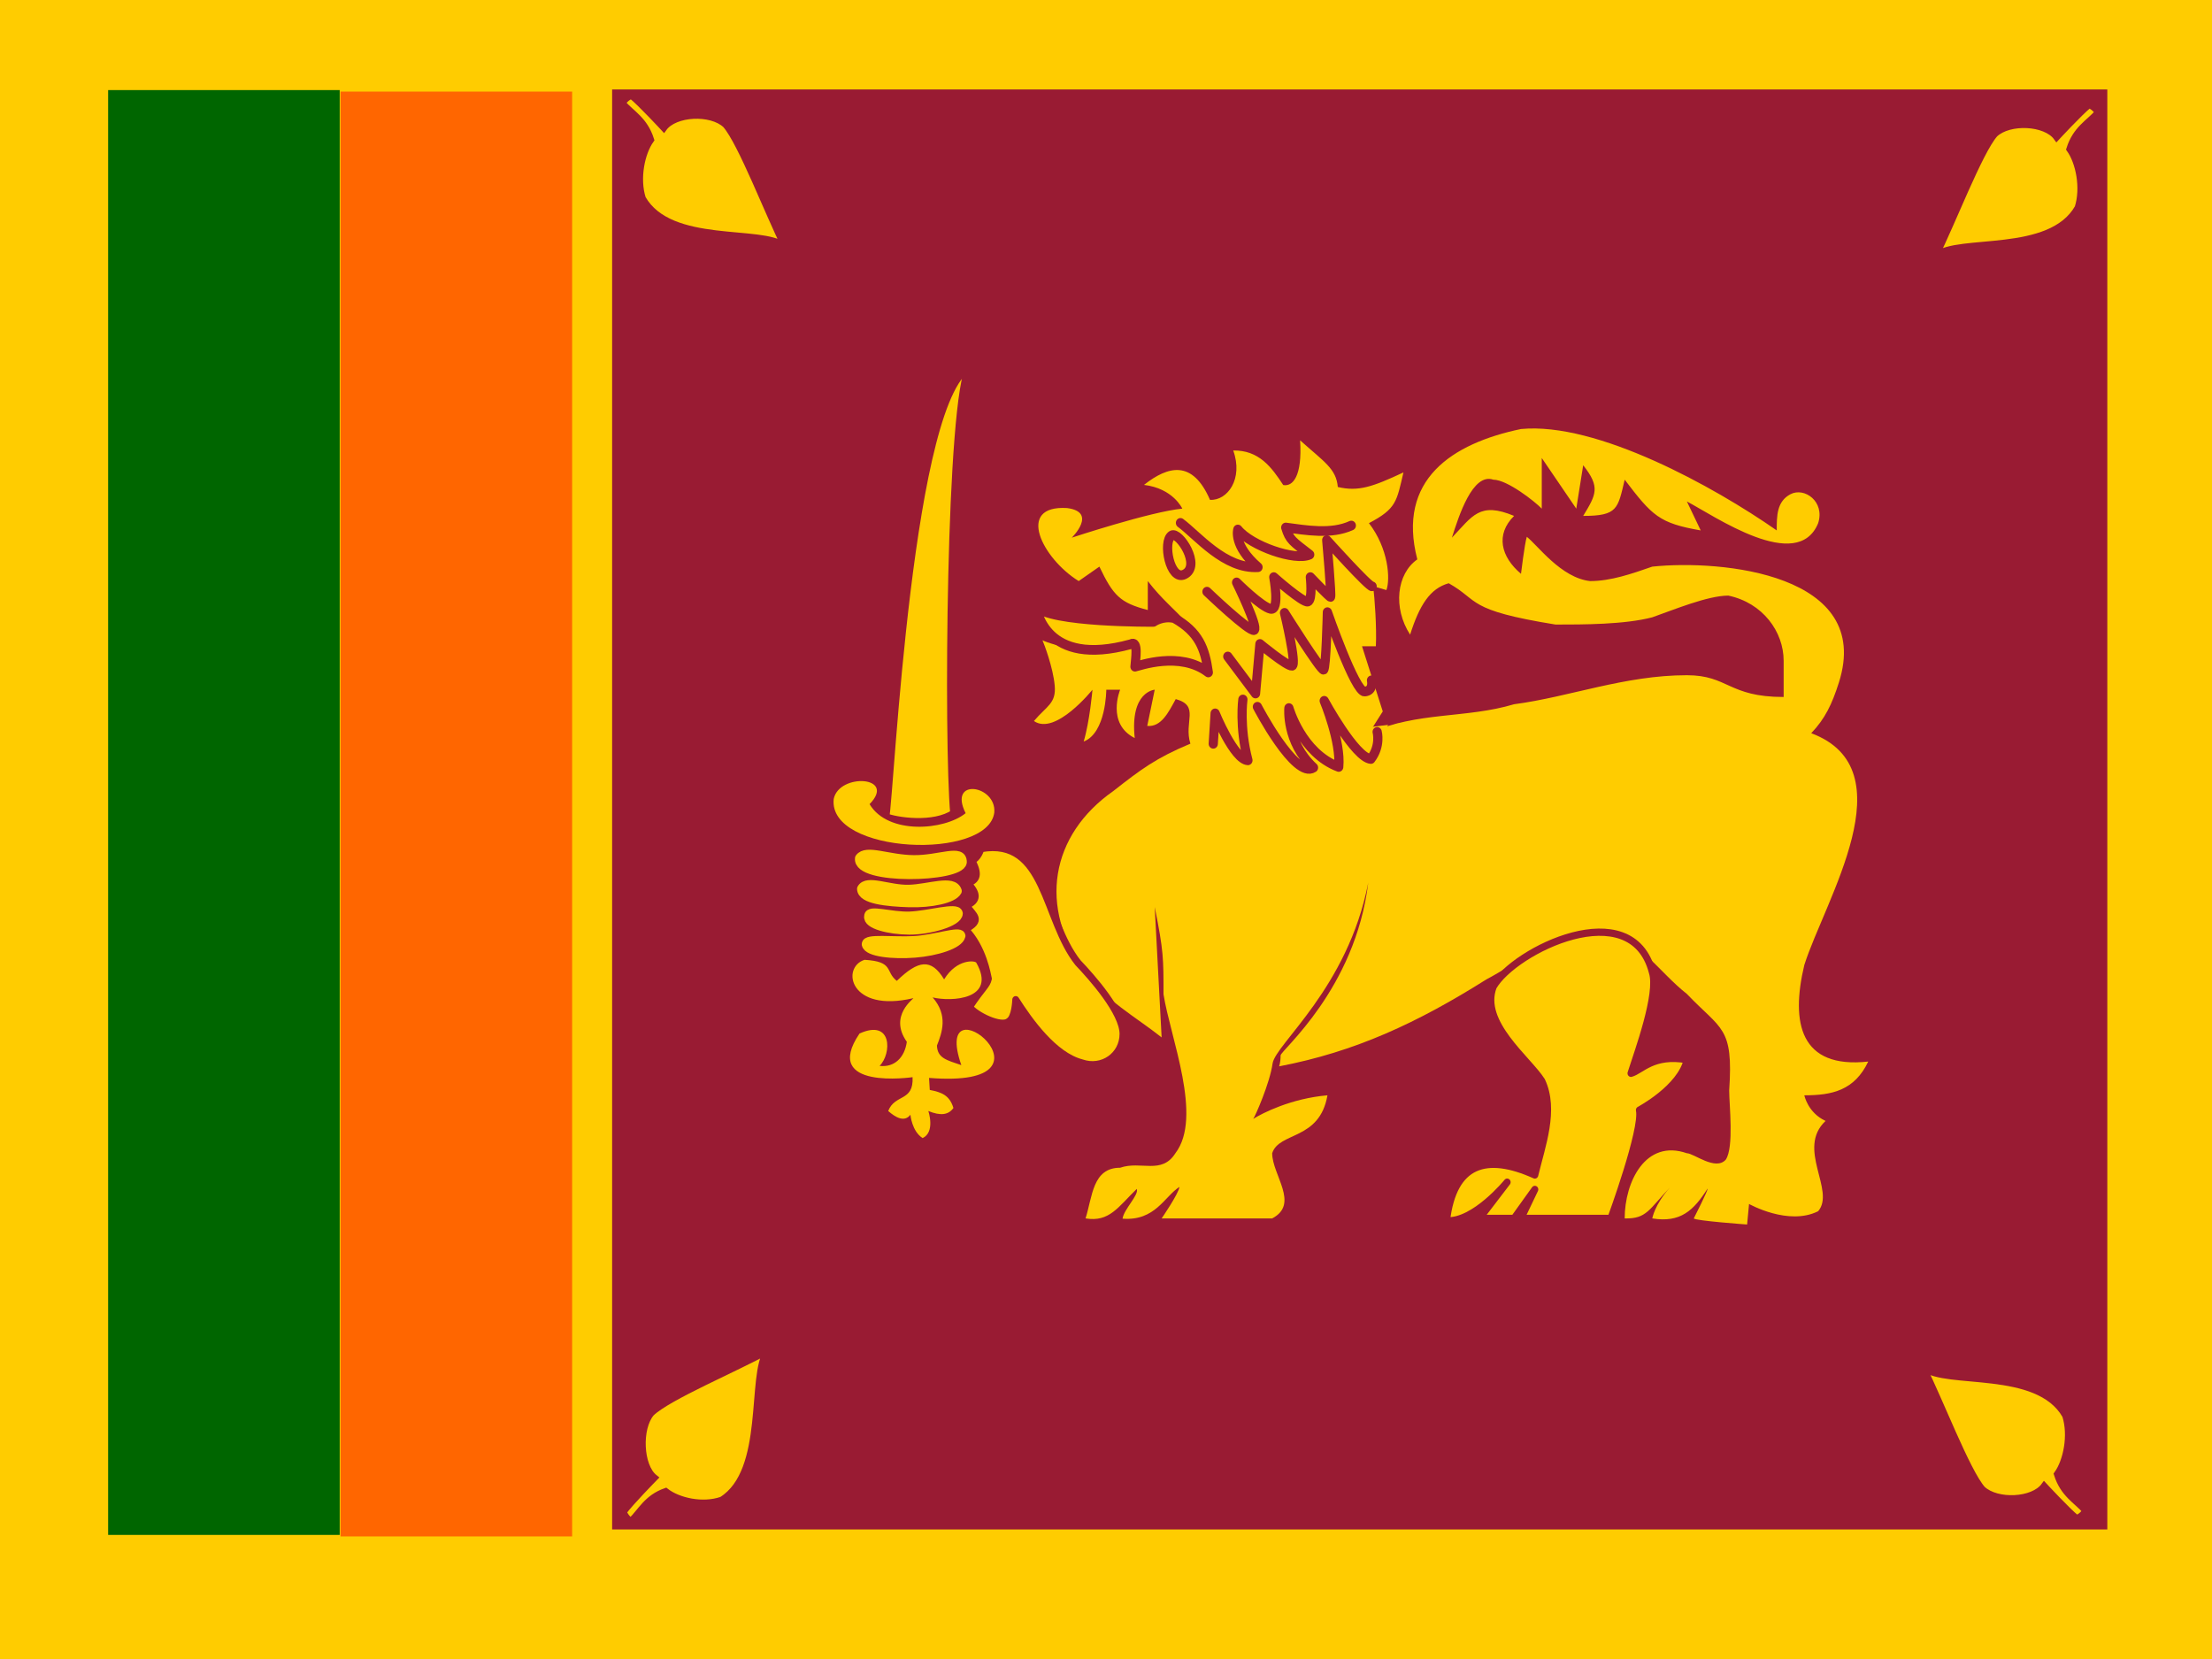 <?xml version="1.0" encoding="UTF-8" standalone="no"?>
<!-- Created with Sodipodi ("http://www.sodipodi.com/") -->

<svg
   xmlns:dc="http://purl.org/dc/elements/1.1/"
   xmlns:cc="http://creativecommons.org/ns#"
   xmlns:rdf="http://www.w3.org/1999/02/22-rdf-syntax-ns#"
   xmlns:svg="http://www.w3.org/2000/svg"
   xmlns="http://www.w3.org/2000/svg"
   xmlns:sodipodi="http://sodipodi.sourceforge.net/DTD/sodipodi-0.dtd"
   xmlns:inkscape="http://www.inkscape.org/namespaces/inkscape"
   id="svg551"
   height="480"
   width="640"
   version="1.1"
   inkscape:version="0.91 r13725"
   sodipodi:docname="lk.svg">
  <defs
     id="defs3441" />
  <sodipodi:namedview
     pagecolor="#ffffff"
     bordercolor="#666666"
     borderopacity="1"
     objecttolerance="10"
     gridtolerance="10"
     guidetolerance="10"
     inkscape:pageopacity="0"
     inkscape:pageshadow="2"
     inkscape:window-width="1366"
     inkscape:window-height="706"
     id="namedview3439"
     showgrid="false"
     inkscape:zoom="1.28"
     inkscape:cx="376.75164"
     inkscape:cy="302.5"
     inkscape:window-x="-8"
     inkscape:window-y="-8"
     inkscape:window-maximized="1"
     inkscape:current-layer="flag" />
  <g
     id="flag">
    <rect
       id="rect628"
       fill-rule="evenodd"
       height="480"
       width="640"
       y="0"
       x="0"
       stroke-width="1pt"
       fill="#fc0" />
    <rect
       id="rect626"
       height="418.034"
       width="67"
       y="26.502"
       x="98.539"
       style="fill:#ff6600;fill-rule:evenodd;stroke-width:1pt" />
    <rect
       id="rect625"
       height="418.034"
       width="67"
       y="26.063"
       x="31.286"
       style="fill:#006600;fill-rule:evenodd;stroke-width:1pt" />
    <g
       id="g8183"
       transform="matrix(0.771,0,0,0.809,-156.714,26.419)">
      <rect
         id="rect627"
         height="515"
         width="561.092"
         y="-0.664"
         x="432.97"
         style="fill:#991b33;fill-rule:evenodd;stroke-width:1pt" />
      <g
         id="g602"
         transform="matrix(2.37,0,0,2.37,646.024,84.082)"
         style="fill:#ffcc00">
        <path
           id="path579"
           d="m -0.506,64.179 3.894,0.1 c 0,0 -4.392,3.693 -3.394,8.684 C 4.586,66.176 6.282,67.473 6.282,67.473 4.885,68.97 2.189,71.066 4.286,75.659 6.083,70.967 9.776,67.373 9.776,67.373 c 0,0 -0.999,5.19 1.197,9.982 1.597,-4.792 4.292,-8.884 4.292,-8.884 0,0 -0.399,5.19 1.897,7.086 1.796,-1.597 2.994,-5.69 2.994,-5.69 0,0 3.394,5.99 5.491,6.888 1.697,-4.093 1.697,-7.287 1.697,-7.287 0,0 6.988,4.991 12.577,2.096 -4.991,-1.796 -6.688,-5.989 -6.688,-5.989 0,0 9.084,3.992 12.977,2.196 -3.794,-2.896 -12.677,-7.187 -12.677,-7.187 0,0 6.588,2.396 8.484,1.797 -0.898,-1.298 -3.793,-2.895 -3.793,-2.895"
           inkscape:connector-curvature="0"
           style="fill-rule:evenodd;stroke:#991b33;stroke-width:1.095pt;stroke-linecap:round;stroke-linejoin:round" />
        <path
           id="selection_to_path#1"
           d="m 54.016,15.484 c 12.037,-1.095 30.635,8.74 40.492,15.301 0,-2.191 0,-4.37 2.18,-5.465 2.191,-1.095 5.476,1.095 4.381,4.37 -3.286,7.645 -16.418,-1.095 -20.788,-3.275 l 2.191,4.37 c -6.572,-1.095 -7.667,-2.191 -12.037,-7.656 -1.095,4.37 -1.095,5.465 -6.572,5.465 2.059,-3.242 2.749,-4.326 0,-7.645 l -1.095,6.55 -5.465,-7.645 0,7.645 c -1.095,-1.084 -5.476,-4.37 -7.667,-4.37 -3.275,-1.095 -5.465,5.465 -6.561,8.751 3.286,-3.286 4.37,-5.465 9.846,-3.286 -2.968,2.804 -2.103,6.166 1.095,8.74 0,0 0.57,-4.545 0.92,-5.586 1.741,1.303 5.433,6.199 10.022,6.681 3.286,0 6.572,-1.095 9.846,-2.18 10.942,-1.095 35.016,1.084 29.55,17.48 -1.095,3.286 -2.191,5.465 -4.381,7.656 15.323,5.465 2.191,25.136 -1.095,34.972 -2.191,8.74 -0.668,15.706 10.12,14.578 -2.18,4.37 -5.739,5.093 -10.12,5.093 0,0 0.548,2.629 3.362,3.866 -4.677,4.195 1.621,10.482 -1.172,13.625 -4.71,2.256 -10.942,-1.095 -10.942,-1.095 l -0.307,3.1 c 0,0 -8.269,-0.57 -8.445,-0.92 0,0 2.355,-4.403 2.18,-4.491 -2.191,3.275 -4.282,5.192 -8.751,4.491 0,0 0.35,-2.059 2.793,-4.666 -3.319,3.308 -3.68,4.753 -7.163,4.666 0,-5.465 3.275,-12.015 9.846,-9.835 1.095,0 4.545,2.716 6.166,0.964 1.314,-1.884 0.537,-8.258 0.537,-10.449 0.69,-9.66 -1.238,-9.091 -6.703,-14.556 -4.381,-3.275 -7.581,-8.296 -13.047,-9.391 -5.476,-1.095 -14.313,5.021 -18.694,7.2 -10.942,6.561 -20.788,10.931 -32.825,13.121 0,0 0.238,-0.559 0.238,-1.652 0,-0.737 11.815,-9.933 13.881,-26.078 -3.234,15.935 -14.721,24.353 -15.154,27.314 -0.432,2.962 -2.778,8.014 -3.062,8.345 1.421,-0.852 5.978,-3.085 11.753,-3.559 -1.245,6.844 -7.656,5.465 -8.751,8.74 0,3.286 4.381,7.656 0,9.835 l -17.502,0 c 0,0 2.693,-3.728 2.821,-4.756 -2.356,1.429 -3.851,5.181 -9.011,4.796 0.188,-1.411 2.659,-3.62 2.244,-4.487 -2.952,2.738 -4.337,5.046 -8.103,4.447 1.095,-3.275 1.095,-7.645 5.476,-7.645 3.286,-1.095 6.572,1.095 8.751,-2.191 4.381,-5.465 -0.798,-17.421 -1.883,-23.982 0,-5.465 0.016,-6.502 -1.392,-13.169 l 1.095,19.671 c -4.381,-3.286 -8.762,-5.465 -12.048,-9.835 -7.656,-9.835 -5.465,-20.766 4.381,-27.327 4.381,-3.275 6.747,-4.983 12.223,-7.163 -1.095,-3.286 1.555,-5.706 -2.322,-6.725 -1.161,2.026 -2.3,4.239 -4.512,4.052 l 1.183,-5.465 c 0,0 -3.943,0.241 -3.165,7.294 -4.534,-2.18 -2.311,-7.294 -2.311,-7.294 l -2.191,0 c 0,0 -0.011,6.506 -3.582,7.82 0.964,-3.056 1.391,-7.82 1.391,-7.82 0,0 -5.86,6.988 -9.266,4.721 2.004,-2.267 3.56,-2.64 3.286,-5.378 -0.263,-2.727 -1.676,-6.246 -1.932,-6.802 1.24,0.599 9.495,3.063 14.672,0.496 -0.343,1.711 -0.188,3.688 -0.188,3.688 5.465,-1.095 6.561,-1.095 12.037,1.084 -1.095,-7.645 -5.476,-8.74 -9.846,-14.206 l 0,4.37 c -4.381,-1.084 -5.476,-2.18 -7.667,-6.55 l -3.275,2.18 c -5.772,-3.406 -10.033,-11.489 -1.84,-11.018 4.885,0.613 0.745,4.469 0.745,4.469 0,0 12.53,-3.943 17.502,-4.381 0,0 -1.446,-3.056 -6.068,-3.582 3.833,-2.881 7.689,-3.812 10.449,2.256 2.749,0.153 5.312,-3.154 3.68,-7.448 4.063,-0.066 6.068,2.508 7.919,5.213 1.511,0.274 3.034,-1.314 2.672,-6.747 3.833,3.275 5.717,4.282 5.969,7.043 3.264,0.723 5.476,-0.011 10.394,-2.201 -1.084,4.381 -1.084,5.465 -5.465,7.656 3.089,3.817 3.414,8.423 2.767,10.098 -1.072,-0.311 -1.34,-0.381 -2.101,-0.589 0.238,1.689 0.58,6.334 0.429,9.067 l -2.191,0 c 0,0 3.286,9.835 3.286,9.835 L 29.942,61.386 c 7.656,-3.286 15.323,-2.191 22.979,-4.37 8.751,-1.095 17.513,-4.381 27.36,-4.381 6.561,0 6.561,3.286 15.323,3.286 l 0,-5.465 c 0,-4.37 -3.286,-8.74 -8.762,-9.835 -3.275,0 -8.751,2.18 -12.037,3.275 -4.37,1.095 -10.942,1.095 -15.323,1.095 -14.217,-2.191 -11.949,-3.571 -16.911,-6.232 -2.968,0.789 -4.633,3.308 -6.112,7.754 C 33.71,42.482 34.323,37.334 37.598,35.155 34.323,23.129 43.074,17.663 54.016,15.484 Z"
           inkscape:connector-curvature="0" />
        <path
           id="selection_to_path"
           d="m 57.302,113.849 c -2.191,-3.286 -9.857,-8.751 -7.667,-14.217 3.286,-5.465 21.894,-14.206 25.169,-2.18 1.095,3.275 -2.28,11.968 -3.376,15.254 1.657,-0.426 3.499,-2.971 8.892,-2.049 -1.004,4.293 -7.565,7.604 -7.565,7.604 0.666,2.905 -4.512,16.342 -4.512,16.342 l -14.227,0 2.191,-4.37 -3.286,4.37 -5.476,0 4.381,-5.465 c 0,0 -5.182,6.07 -9.598,5.828 1.095,-8.74 6.312,-10.198 13.979,-6.912 1.095,-4.37 3.275,-9.835 1.095,-14.206 z"
           inkscape:connector-curvature="0"
           style="stroke:#991b33;stroke-width:1.095;stroke-linejoin:round" />
        <path
           id="path577"
           d="m -1.295,31.542 c -1.475,0.908 -0.271,6.912 1.996,5.889 C 3.525,36.158 -0.174,30.853 -1.295,31.542 Z"
           inkscape:connector-curvature="0"
           style="fill-rule:evenodd;stroke:#991b33;stroke-width:1.095pt" />
        <path
           id="path578"
           d="M 0.096,29.647 C 2.792,31.543 7.084,36.634 12.374,36.335 8.381,33.04 9.18,30.645 9.18,30.645 c 2.096,2.495 9.083,4.791 11.379,3.793 -2.694,-1.996 -3.194,-2.196 -3.793,-4.092 3.195,0.399 7.187,1.098 10.381,-0.299"
           inkscape:connector-curvature="0"
           style="fill-rule:evenodd;stroke:#991b33;stroke-width:1.095pt;stroke-linecap:round;stroke-linejoin:round" />
        <path
           id="path580"
           d="m 5.288,62.985 0.299,-4.592 c 0,0 2.994,6.987 5.19,7.087 C 9.38,60.39 9.979,56.297 9.979,56.297"
           inkscape:connector-curvature="0"
           style="fill-rule:evenodd;stroke:#991b33;stroke-width:1.095pt;stroke-linecap:round;stroke-linejoin:round" />
        <path
           id="path581"
           d="m 12.276,57.396 c 0,0 5.989,10.98 8.884,9.183 -4.392,-3.894 -3.893,-8.984 -3.893,-8.984 0,0 1.997,6.788 7.886,8.884 0.399,-3.793 -2.296,-9.982 -2.296,-9.982 0,0 4.89,8.585 7.386,8.784 1.597,-1.996 0.998,-4.092 0.998,-4.092"
           inkscape:connector-curvature="0"
           style="fill-rule:evenodd;stroke:#991b33;stroke-width:1.095pt;stroke-linecap:round;stroke-linejoin:round" />
        <path
           id="path582"
           d="m 7.588,49.81 4.392,5.59 0.699,-7.486 c 0,0 4.292,3.394 5.091,3.294 0.798,-0.1 -1.198,-7.986 -1.198,-7.986 0,0 5.79,8.784 6.189,8.584 0.399,-0.2 0.598,-8.684 0.598,-8.684 0,0 4.393,12.079 5.89,11.979 1.497,-0.1 1.097,-1.697 1.097,-1.697"
           inkscape:connector-curvature="0"
           style="fill-rule:evenodd;stroke:#991b33;stroke-width:1.095pt;stroke-linecap:round;stroke-linejoin:round" />
        <path
           id="path583"
           d="m 4.291,40.027 c 0,0 6.787,6.189 7.486,5.79 0.699,-0.399 -2.794,-7.187 -2.794,-7.187 0,0 3.893,3.693 5.39,3.993 1.497,0.299 0.499,-4.791 0.499,-4.791 0,0 4.591,3.893 5.39,3.693 0.798,-0.2 0.4,-3.693 0.4,-3.693 0,0 2.994,2.995 3.194,2.995 0.199,0 -0.599,-8.585 -0.599,-8.585 0,0 6.689,7.087 7.187,6.987"
           inkscape:connector-curvature="0"
           style="fill-rule:evenodd;stroke:#991b33;stroke-width:1.095pt;stroke-linecap:round;stroke-linejoin:round" />
        <path
           id="path584"
           d="m -22.861,42.223 c 0.299,0.499 1.411,9.326 15.086,5.733 1.298,-0.699 0.727,2.467 0.67,3.394 0.599,-0.1 7.117,-2.424 11.609,0.87 -0.528,-3.651 -1.513,-6.103 -5.405,-8.2 -1.896,-0.399 -3.28,0.57 -3.28,0.57 0,0 -16.484,0.128 -18.68,-2.367 z"
           inkscape:connector-curvature="0"
           style="fill-rule:evenodd;stroke:#991b33;stroke-width:1.095pt;stroke-linecap:round;stroke-linejoin:round" />
        <path
           id="selection_to_path#2"
           d="m -30.319,98.428 c -0.227,1.022 -0.942,1.317 -2.985,4.268 0.908,1.249 5.085,3.2 6.22,2.18 1.022,-0.568 1.095,-3.275 1.095,-3.275 2.191,3.275 6.044,8.439 10.425,9.534 3.275,1.095 6.561,-1.095 6.561,-4.37 0,-3.275 -4.948,-8.564 -7.128,-10.743 -5.476,-6.561 -4.993,-18.951 -15.346,-17.227 -0.054,0.094 -0.468,1.504 -1.46,1.756 0.831,1.591 1.298,2.936 -0.692,3.437 1.548,1.52 1.791,2.624 -0.198,3.388 1.204,1.614 2.613,2.207 -0.158,3.588 2.899,2.826 3.523,6.983 3.666,7.465"
           inkscape:connector-curvature="0"
           style="stroke:#991b33;stroke-width:1.095;stroke-linecap:round;stroke-linejoin:round" />
        <path
           id="path585"
           d="m -33.014,5.803 c -3.291,4.767 -3.633,57.209 -2.611,67.765 -3.291,2.157 -9.42,1.249 -11.124,0.567 0.795,-3.746 3.632,-64.587 13.735,-68.333 z"
           inkscape:connector-curvature="0"
           style="fill-rule:evenodd;stroke:#991b33;stroke-width:1.095pt" />
        <path
           id="path586"
           d="m -42.323,113.291 c 0,0 -14.53,2.043 -8.401,-6.583 5.222,-2.27 5.108,3.065 3.178,4.88 2.384,0.265 3.974,-1.287 4.313,-3.633 -2.951,-3.973 1.249,-6.584 1.022,-6.584 -10.102,2.27 -11.464,-4.654 -7.718,-5.788 4.73,0.264 3.217,1.778 5.108,3.178 3.405,-3.14 5.449,-3.442 7.492,-0.227 2.043,-3.178 4.994,-2.838 5.107,-2.497 3.292,5.561 -3.973,5.901 -6.923,5.22 2.497,2.725 1.475,5.335 0.68,7.266 0.076,1.892 1.515,2.194 3.86,2.951 -4.993,-13.773 17.594,3.669 -5.108,1.93 0.038,0.605 0.077,1.21 0.114,1.816 1.854,0.341 3.14,0.794 3.745,2.724 -0.793,1.059 -2.042,1.21 -3.971,0.455 0,0 1.135,3.178 -0.908,4.086 -1.703,-1.022 -1.93,-3.519 -1.93,-3.519 -0.946,1.173 -2.346,0.415 -3.519,-0.567 1.06,-2.611 4.049,-1.364 3.86,-5.108 z"
           inkscape:connector-curvature="0"
           style="fill-rule:evenodd" />
        <path
           id="path587"
           d="m -54.809,71.298 c 0.87,-3.936 10.026,-3.445 5.676,0.794 2.912,4.654 11.842,3.974 15.21,1.363 -2.839,-5.412 4.882,-4.239 4.541,-0.114 -0.946,7.301 -26.41,6.319 -25.427,-2.043 z"
           inkscape:connector-curvature="0"
           style="fill-rule:evenodd" />
        <path
           id="path592"
           d="m 117.727,157.135 c 2.49,4.66 6.911,15.702 9.36,18.34 2.295,2.052 8.01,1.81 9.77,-0.51 0,0 3.66,3.77 5.14,4.91 0.88,-0.3 1.42,-1.14 1.42,-1.14 -1.49,-1.62 -3.52,-2.53 -4.52,-5.53 1.49,-1.99 2.31,-5.86 1.31,-8.86 -4.37,-7.32 -18.91,-4.43 -22.48,-7.21 z"
           inkscape:connector-curvature="0"
           style="stroke:#991b33" />
        <path
           id="path593"
           d="m -62.579,-12.1 c -2.49,-4.66 -6.911,-15.702 -9.36,-18.34 -2.295,-2.052 -8.01,-1.81 -9.77,0.51 0,0 -3.66,-3.77 -5.14,-4.91 -0.88,0.3 -1.42,1.14 -1.42,1.14 1.49,1.62 3.52,2.53 4.52,5.53 -1.49,1.99 -2.31,5.86 -1.31,8.86 4.37,7.32 18.91,4.43 22.48,7.21 z"
           inkscape:connector-curvature="0"
           style="stroke:#991b33" />
        <path
           id="path594"
           d="m -65.343,154.617 c -4.66,2.49 -15.702,6.911 -18.34,9.36 -2.052,2.295 -1.81,8.01 0.51,9.77 0,0 -3.77,3.66 -4.91,5.14 0.3,0.88 1.14,1.42 1.14,1.42 1.62,-1.49 2.53,-3.52 5.53,-4.52 1.99,1.49 5.86,2.31 8.86,1.31 7.32,-4.37 4.43,-18.91 7.21,-22.48 z"
           inkscape:connector-curvature="0"
           style="stroke:#991b33" />
        <path
           id="path595"
           d="m 119.698,-10.7 c 2.49,-4.66 6.911,-15.702 9.36,-18.34 2.295,-2.052 8.01,-1.81 9.77,0.51 0,0 3.66,-3.77 5.14,-4.91 0.88,0.3 1.42,1.14 1.42,1.14 -1.49,1.62 -3.52,2.53 -4.52,5.53 1.49,1.99 2.31,5.86 1.31,8.86 -4.37,7.32 -18.91,4.43 -22.48,7.21 z"
           inkscape:connector-curvature="0"
           style="stroke:#991b33" />
        <path
           id="path596"
           d="m -50.713,80.269 c -0.215,1.663 3.753,2.387 7.821,2.406 4.068,0.021 8.237,-0.663 8.425,-1.816 0.054,-2.065 -3.552,-0.309 -7.654,-0.343 -4.102,-0.033 -7.52,-1.642 -8.592,-0.248 z"
           inkscape:connector-curvature="0"
           style="fill-rule:evenodd;stroke:#ffcc00;stroke-width:1.095pt;stroke-linejoin:round" />
        <path
           id="path597"
           d="m -50.385,84.88 c 0.053,1.555 3.994,1.93 7.48,2.037 3.486,0.107 6.998,-0.589 7.641,-1.715 -0.618,-1.77 -4.491,-0.295 -7.642,-0.215 -3.15,0.081 -6.648,-1.555 -7.478,-0.107 z"
           inkscape:connector-curvature="0"
           style="fill-rule:evenodd;stroke:#ffcc00;stroke-width:1.095pt;stroke-linejoin:round" />
        <path
           id="path598"
           d="m -49.256,89.009 c -0.268,1.18 3.204,2.024 6.401,2.044 3.197,0.02 7.728,-1.214 7.754,-2.473 -0.187,-0.991 -4.665,0.348 -7.673,0.449 -3.01,0.101 -6.482,-1.092 -6.482,-0.02 z"
           inkscape:connector-curvature="0"
           style="fill-rule:evenodd;stroke:#ffcc00;stroke-width:1.095pt;stroke-linejoin:round" />
        <path
           id="path599"
           d="m -49.64,93.248 c 0.268,1.152 4.21,1.542 7.675,1.28 3.465,-0.261 6.99,-1.334 7.285,-2.567 -0.16,-0.778 -4.141,0.603 -7.439,0.771 -3.298,0.168 -7.574,-0.396 -7.52,0.516 z"
           inkscape:connector-curvature="0"
           style="fill-rule:evenodd;stroke:#ffcc00;stroke-width:1.095pt;stroke-linejoin:round" />
      </g>
    </g>
  </g>
</svg>
